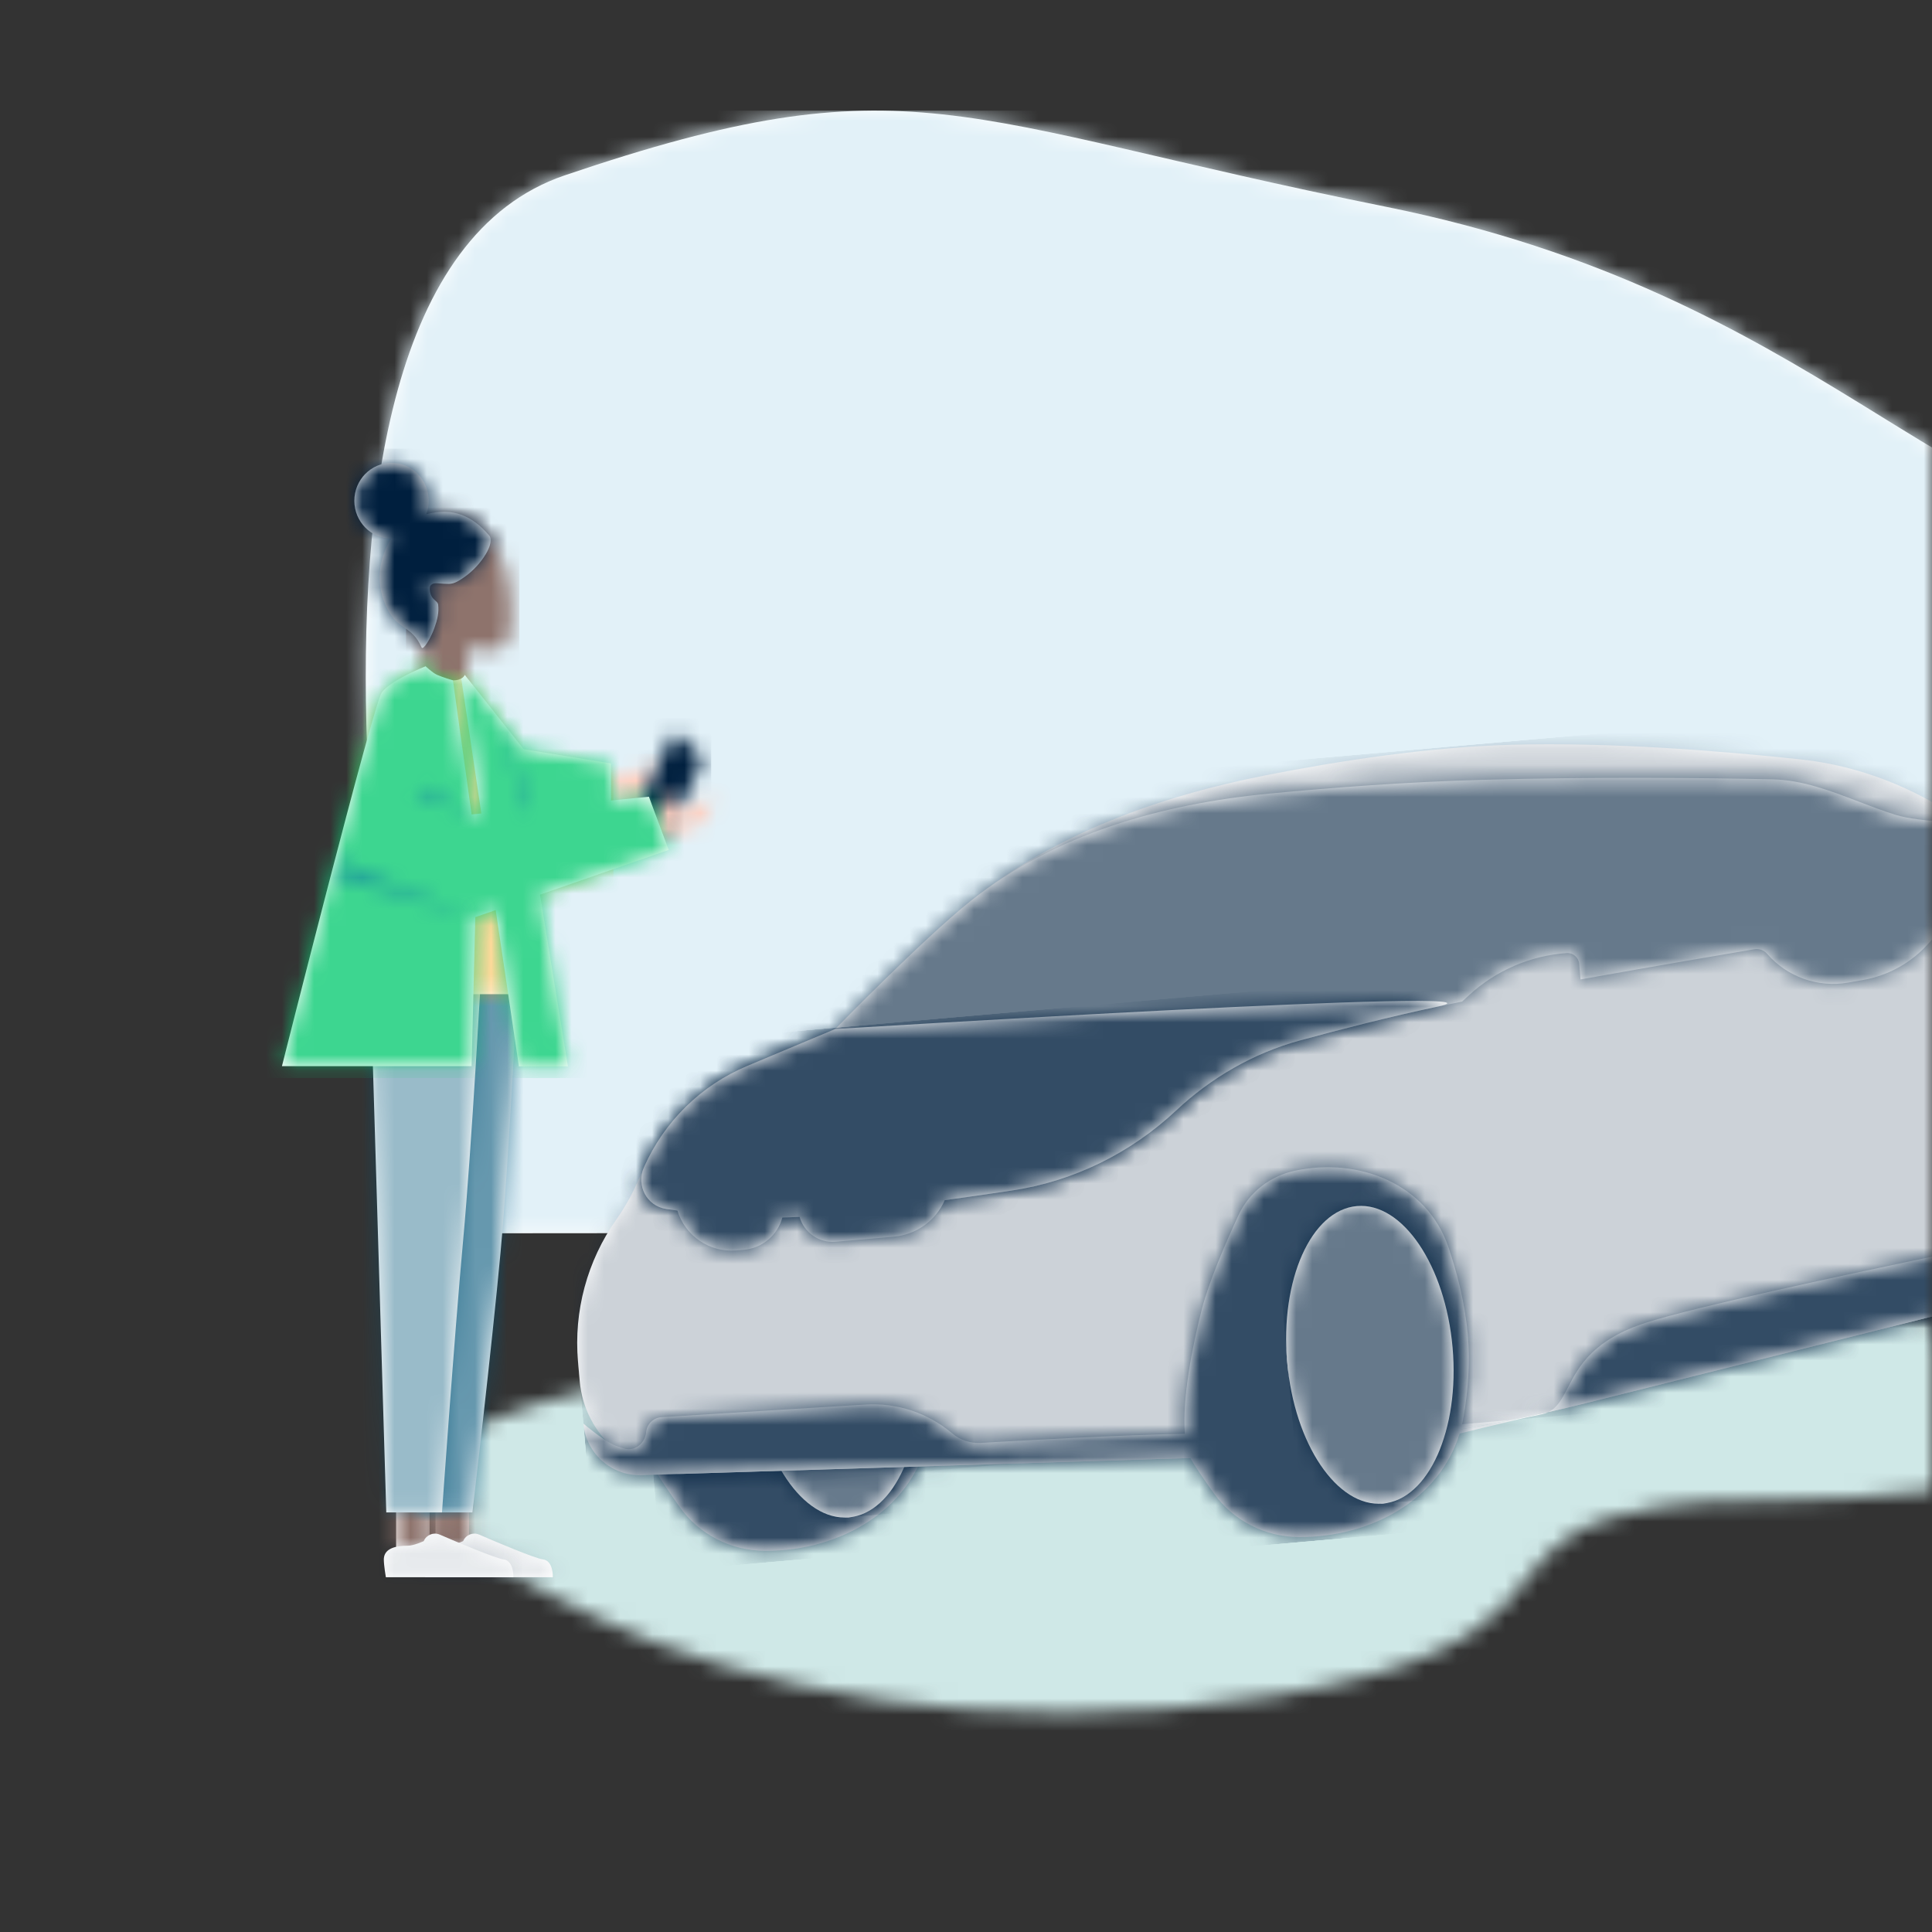 <svg width="120" height="120" viewBox="0 0 120 120" fill="none" xmlns="http://www.w3.org/2000/svg">
<rect x="0" y="0" width="120" height="120" fill="#333333" stroke="none"/>
<mask id="mask0_2774_19475" style="mask-type:luminance" maskUnits="userSpaceOnUse" x="0" y="0" width="120" height="120">
<rect width="120" height="120" fill="white"/>
</mask>
<g mask="url(#mask0_2774_19475)">
<path fill-rule="evenodd" clip-rule="evenodd" d="M26.633 76.602C26.633 76.602 13.606 18.174 35.08 10.89C56.554 3.607 59.196 7.428 86.09 12.844C112.983 18.26 121.129 33.099 135.073 33.099C149.016 33.099 165.634 28.641 169.883 47.909C174.132 67.178 157.097 76.497 157.097 76.497L26.633 76.602Z" fill="white"/>
<mask id="mask1_2774_19475" style="mask-type:luminance" maskUnits="userSpaceOnUse" x="22" y="6" width="149" height="71">
<path fill-rule="evenodd" clip-rule="evenodd" d="M26.633 76.602C26.633 76.602 13.606 18.174 35.08 10.89C56.554 3.607 59.196 7.428 86.09 12.844C112.983 18.26 121.129 33.099 135.073 33.099C149.016 33.099 165.634 28.641 169.883 47.909C174.132 67.178 157.097 76.497 157.097 76.497L26.633 76.602Z" fill="white"/>
</mask>
<g mask="url(#mask1_2774_19475)">
<rect x="9.083" y="6.871" width="165.477" height="69.7" fill="#E2F1F8"/>
</g>
<mask id="mask2_2774_19475" style="mask-type:luminance" maskUnits="userSpaceOnUse" x="26" y="80" width="113" height="27">
<path fill-rule="evenodd" clip-rule="evenodd" d="M40.781 85.435C15.874 90.074 28.822 96.564 37.249 100.575C45.676 104.587 61.063 108.356 79.329 105.31C97.595 102.264 92.302 96.527 100.187 94.241C108.072 91.956 113.524 94.845 130.018 90.614C146.513 86.383 138.158 83.036 108.404 81.309C78.649 79.582 65.687 80.796 40.781 85.435Z" fill="white"/>
</mask>
<g mask="url(#mask2_2774_19475)">
<rect width="165.477" height="69.7" transform="translate(9.083 41.512)" fill="#CFE8E7"/>
</g>
<g clip-path="url(#clip0_2774_19475)">
<path fill-rule="evenodd" clip-rule="evenodd" d="M43.755 76.326C44.415 74.901 45.724 73.9 47.26 73.571C51.261 72.713 55.463 74.421 56.784 78.295C57.353 79.963 57.828 81.849 57.998 83.795C58.148 85.511 58.009 87.253 57.731 88.871C56.916 93.616 52.326 96.351 47.511 96.326C45.411 96.315 43.432 95.319 42.219 93.605C41.546 92.655 40.921 91.742 40.765 91.416C39.904 89.62 40.703 85.165 41.478 82.162C41.92 80.448 42.951 78.059 43.755 76.326Z" fill="white"/>
<mask id="mask3_2774_19475" style="mask-type:luminance" maskUnits="userSpaceOnUse" x="40" y="73" width="19" height="24">
<path fill-rule="evenodd" clip-rule="evenodd" d="M43.755 76.326C44.415 74.901 45.724 73.9 47.26 73.571C51.261 72.713 55.463 74.421 56.784 78.295C57.353 79.963 57.828 81.849 57.998 83.795C58.148 85.511 58.009 87.253 57.731 88.871C56.916 93.616 52.326 96.351 47.511 96.326C45.411 96.315 43.432 95.319 42.219 93.605C41.546 92.655 40.921 91.742 40.765 91.416C39.904 89.62 40.703 85.165 41.478 82.162C41.92 80.448 42.951 78.059 43.755 76.326Z" fill="white"/>
</mask>
<g mask="url(#mask3_2774_19475)">
<g opacity="0.8">
<rect x="-105.763" y="-227.078" width="927" height="409" transform="rotate(-5 -105.763 -227.078)" fill="#001F3E"/>
</g>
</g>
</g>
<g clip-path="url(#clip1_2774_19475)">
<ellipse cx="51.913" cy="85.007" rx="5.157" ry="9.276" transform="rotate(-5 51.913 85.007)" fill="white"/>
<mask id="mask4_2774_19475" style="mask-type:luminance" maskUnits="userSpaceOnUse" x="46" y="75" width="12" height="20">
<ellipse cx="51.913" cy="85.007" rx="5.157" ry="9.276" transform="rotate(-5 51.913 85.007)" fill="white"/>
</mask>
<g mask="url(#mask4_2774_19475)">
<g opacity="0.6">
<rect x="-60.681" y="-98.152" width="707" height="241" transform="rotate(-5 -60.681 -98.152)" fill="#001F3E"/>
</g>
</g>
</g>
<g clip-path="url(#clip2_2774_19475)">
<path fill-rule="evenodd" clip-rule="evenodd" d="M124.028 80.314C129.556 77.354 132.545 71.167 131.429 64.997L131.228 63.883C130.649 60.684 129.11 57.736 126.816 55.433L125.08 53.69C121.494 50.09 116.859 47.703 111.808 47.164C106.733 46.622 99.941 46.09 93.867 46.259C88.722 46.403 83.184 47.253 78.624 48.153C72.033 49.453 65.557 51.773 60.299 55.955C57.361 58.292 51.881 63.914 51.881 63.914L47.274 65.846C43.857 67.279 41.118 69.966 39.62 73.356L39.572 73.464C39.218 74.266 38.785 75.032 38.279 75.749C36.47 78.317 35.627 81.442 35.901 84.572L36.007 85.779C36.299 89.117 39.146 91.645 42.495 91.541L73.938 90.559L82.887 89.776C88.135 89.317 93.338 88.444 98.448 87.165L120.713 81.594C121.866 81.305 122.98 80.875 124.028 80.314Z" fill="white"/>
<mask id="mask5_2774_19475" style="mask-type:luminance" maskUnits="userSpaceOnUse" x="35" y="46" width="97" height="46">
<path fill-rule="evenodd" clip-rule="evenodd" d="M124.028 80.314C129.556 77.354 132.545 71.167 131.429 64.997L131.228 63.883C130.649 60.684 129.11 57.736 126.816 55.433L125.08 53.69C121.494 50.09 116.859 47.703 111.808 47.164C106.733 46.622 99.941 46.09 93.867 46.259C88.722 46.403 83.184 47.253 78.624 48.153C72.033 49.453 65.557 51.773 60.299 55.955C57.361 58.292 51.881 63.914 51.881 63.914L47.274 65.846C43.857 67.279 41.118 69.966 39.62 73.356L39.572 73.464C39.218 74.266 38.785 75.032 38.279 75.749C36.47 78.317 35.627 81.442 35.901 84.572L36.007 85.779C36.299 89.117 39.146 91.645 42.495 91.541L73.938 90.559L82.887 89.776C88.135 89.317 93.338 88.444 98.448 87.165L120.713 81.594C121.866 81.305 122.98 80.875 124.028 80.314Z" fill="white"/>
</mask>
<g mask="url(#mask5_2774_19475)">
<g opacity="0.2">
<rect x="-7.854" y="-25.37" width="158" height="122" transform="rotate(-5 -7.854 -25.37)" fill="#001F3E"/>
</g>
</g>
</g>
<path fill-rule="evenodd" clip-rule="evenodd" d="M122.47 51.104L126.819 55.439L124.519 55.834C122.76 56.136 121.159 57.033 119.982 58.375L119.82 58.561C118.753 59.778 117.302 60.593 115.707 60.871L114.788 61.031C112.915 61.357 111.008 60.68 109.76 59.246C109.562 59.018 109.268 58.908 108.97 58.958C107.507 59.204 102.862 59.992 98.169 60.834L98.084 59.858C98.049 59.462 97.704 59.167 97.307 59.196C95.043 59.357 92.9 60.284 91.233 61.824L90.814 62.21C90.27 62.319 89.762 62.423 89.298 62.521C86.315 63.151 83.18 63.959 80.745 64.623C77.856 65.411 75.232 66.933 73.046 68.98C70.216 71.629 66.663 73.38 62.829 73.949C58.36 74.613 52.496 75.425 49.566 75.585C46.551 75.751 43.428 75.402 41.375 75.089C40.162 74.904 39.503 73.622 39.999 72.499C41.254 69.66 43.548 67.409 46.41 66.209L51.881 63.914C51.881 63.914 57.361 58.292 60.299 55.956C65.529 51.795 72.173 49.931 78.827 49.293C82.731 48.918 87.373 48.567 91.997 48.438C99.135 48.239 105.926 48.316 110.073 48.404C111.941 48.444 113.684 49.112 115.435 49.784C116.192 50.074 116.951 50.365 117.723 50.606C119.276 51.092 122.47 51.104 122.47 51.104Z" fill="white"/>
<mask id="mask6_2774_19475" style="mask-type:luminance" maskUnits="userSpaceOnUse" x="39" y="48" width="88" height="28">
<path fill-rule="evenodd" clip-rule="evenodd" d="M122.47 51.104L126.819 55.439L124.519 55.834C122.76 56.136 121.159 57.033 119.982 58.375L119.82 58.561C118.753 59.778 117.302 60.593 115.707 60.871L114.788 61.031C112.915 61.357 111.008 60.68 109.76 59.246C109.562 59.018 109.268 58.908 108.97 58.958C107.507 59.204 102.862 59.992 98.169 60.834L98.084 59.858C98.049 59.462 97.704 59.167 97.307 59.196C95.043 59.357 92.9 60.284 91.233 61.824L90.814 62.21C90.27 62.319 89.762 62.423 89.298 62.521C86.315 63.151 83.18 63.959 80.745 64.623C77.856 65.411 75.232 66.933 73.046 68.98C70.216 71.629 66.663 73.38 62.829 73.949C58.36 74.613 52.496 75.425 49.566 75.585C46.551 75.751 43.428 75.402 41.375 75.089C40.162 74.904 39.503 73.622 39.999 72.499C41.254 69.66 43.548 67.409 46.41 66.209L51.881 63.914C51.881 63.914 57.361 58.292 60.299 55.956C65.529 51.795 72.173 49.931 78.827 49.293C82.731 48.918 87.373 48.567 91.997 48.438C99.135 48.239 105.926 48.316 110.073 48.404C111.941 48.444 113.684 49.112 115.435 49.784C116.192 50.074 116.951 50.365 117.723 50.606C119.276 51.092 122.47 51.104 122.47 51.104Z" fill="white"/>
</mask>
<g mask="url(#mask6_2774_19475)">
<g opacity="0.6">
<rect x="8.84" y="46.824" width="120.126" height="45.868" transform="rotate(-5 8.84 46.824)" fill="#001F3E"/>
</g>
</g>
<g clip-path="url(#clip3_2774_19475)">
<path fill-rule="evenodd" clip-rule="evenodd" d="M46.41 66.209L51.881 63.915C51.881 63.915 95.439 61.223 89.298 62.521C86.315 63.151 83.18 63.959 80.745 64.623C77.856 65.411 75.232 66.933 73.046 68.98C70.216 71.629 66.663 73.38 62.829 73.949C61.529 74.142 60.111 74.348 58.681 74.546C58.123 75.814 56.915 76.69 55.519 76.812L51.911 77.128C50.87 77.219 49.937 76.55 49.661 75.58L49.566 75.586C49.243 75.603 48.919 75.615 48.595 75.622C48.302 76.703 47.361 77.526 46.197 77.628L45.749 77.667C44.08 77.813 42.556 76.765 42.075 75.191C41.831 75.157 41.597 75.123 41.375 75.089C40.161 74.904 39.502 73.622 39.999 72.499C41.254 69.66 43.548 67.409 46.41 66.209ZM121.755 77.712C121.659 77.717 121.56 77.731 121.459 77.752C114.033 79.294 105.317 81.18 102.308 82.132C98.922 83.203 98.041 84.91 97.381 86.189C97.029 86.871 96.74 87.431 96.168 87.708C94.367 88.114 92.556 88.47 90.737 88.776C90.803 88.528 90.859 88.274 90.904 88.014C91.182 86.397 91.321 84.655 91.171 82.939C91.001 80.993 90.526 79.106 89.957 77.439C88.636 73.565 84.434 71.856 80.432 72.715C78.897 73.044 77.588 74.045 76.928 75.47C76.124 77.203 75.093 79.592 74.65 81.306C74.044 83.657 73.422 86.898 73.594 89.056C69.745 89.119 63.38 89.476 60.923 89.621C60.271 89.659 59.635 89.446 59.136 89.023C57.64 87.757 55.712 87.117 53.756 87.238L41.093 88.022C40.586 88.053 40.178 88.45 40.132 88.955C40.068 89.647 39.443 90.158 38.773 89.972C38.533 89.906 38.294 89.825 38.089 89.728C37.352 89.378 36.238 88.424 36.238 88.424C36.4 90.278 37.982 91.682 39.842 91.624L73.938 90.56C74.094 90.886 74.719 91.799 75.392 92.749C76.605 94.463 78.584 95.459 80.684 95.469C85.14 95.493 89.404 93.151 90.661 89.04C91.061 88.943 91.456 88.846 91.841 88.752C93.35 88.382 94.714 88.048 95.729 87.851C95.893 87.819 96.038 87.771 96.168 87.708C96.93 87.536 97.69 87.355 98.448 87.166L120.22 81.717C120.214 82.114 120.345 82.619 120.583 83.174C120.716 83.483 121.284 84.41 121.857 85.317C122.682 86.623 124.117 87.412 125.661 87.44C129.26 87.505 132.617 85.366 133.212 81.816C133.474 80.253 133.618 78.517 133.468 76.807C133.292 74.789 132.781 72.843 132.219 71.211C131.286 68.501 128.376 67.237 125.585 67.886C124.299 68.186 123.298 69.194 123.014 70.484C122.585 72.438 121.999 75.151 121.897 75.879C121.806 76.519 121.767 77.138 121.755 77.712Z" fill="white"/>
<mask id="mask7_2774_19475" style="mask-type:luminance" maskUnits="userSpaceOnUse" x="36" y="62" width="98" height="34">
<path fill-rule="evenodd" clip-rule="evenodd" d="M46.41 66.209L51.881 63.915C51.881 63.915 95.439 61.223 89.298 62.521C86.315 63.151 83.18 63.959 80.745 64.623C77.856 65.411 75.232 66.933 73.046 68.98C70.216 71.629 66.663 73.38 62.829 73.949C61.529 74.142 60.111 74.348 58.681 74.546C58.123 75.814 56.915 76.69 55.519 76.812L51.911 77.128C50.87 77.219 49.937 76.55 49.661 75.58L49.566 75.586C49.243 75.603 48.919 75.615 48.595 75.622C48.302 76.703 47.361 77.526 46.197 77.628L45.749 77.667C44.08 77.813 42.556 76.765 42.075 75.191C41.831 75.157 41.597 75.123 41.375 75.089C40.161 74.904 39.502 73.622 39.999 72.499C41.254 69.66 43.548 67.409 46.41 66.209ZM121.755 77.712C121.659 77.717 121.56 77.731 121.459 77.752C114.033 79.294 105.317 81.18 102.308 82.132C98.922 83.203 98.041 84.91 97.381 86.189C97.029 86.871 96.74 87.431 96.168 87.708C94.367 88.114 92.556 88.47 90.737 88.776C90.803 88.528 90.859 88.274 90.904 88.014C91.182 86.397 91.321 84.655 91.171 82.939C91.001 80.993 90.526 79.106 89.957 77.439C88.636 73.565 84.434 71.856 80.432 72.715C78.897 73.044 77.588 74.045 76.928 75.47C76.124 77.203 75.093 79.592 74.65 81.306C74.044 83.657 73.422 86.898 73.594 89.056C69.745 89.119 63.38 89.476 60.923 89.621C60.271 89.659 59.635 89.446 59.136 89.023C57.64 87.757 55.712 87.117 53.756 87.238L41.093 88.022C40.586 88.053 40.178 88.45 40.132 88.955C40.068 89.647 39.443 90.158 38.773 89.972C38.533 89.906 38.294 89.825 38.089 89.728C37.352 89.378 36.238 88.424 36.238 88.424C36.4 90.278 37.982 91.682 39.842 91.624L73.938 90.56C74.094 90.886 74.719 91.799 75.392 92.749C76.605 94.463 78.584 95.459 80.684 95.469C85.14 95.493 89.404 93.151 90.661 89.04C91.061 88.943 91.456 88.846 91.841 88.752C93.35 88.382 94.714 88.048 95.729 87.851C95.893 87.819 96.038 87.771 96.168 87.708C96.93 87.536 97.69 87.355 98.448 87.166L120.22 81.717C120.214 82.114 120.345 82.619 120.583 83.174C120.716 83.483 121.284 84.41 121.857 85.317C122.682 86.623 124.117 87.412 125.661 87.44C129.26 87.505 132.617 85.366 133.212 81.816C133.474 80.253 133.618 78.517 133.468 76.807C133.292 74.789 132.781 72.843 132.219 71.211C131.286 68.501 128.376 67.237 125.585 67.886C124.299 68.186 123.298 69.194 123.014 70.484C122.585 72.438 121.999 75.151 121.897 75.879C121.806 76.519 121.767 77.138 121.755 77.712Z" fill="white"/>
</mask>
<g mask="url(#mask7_2774_19475)">
<g opacity="0.8">
<rect x="-63.447" y="-155.955" width="217" height="320" transform="rotate(-5 -63.447 -155.955)" fill="#001F3E"/>
</g>
</g>
</g>
<g clip-path="url(#clip4_2774_19475)">
<path fill-rule="evenodd" clip-rule="evenodd" d="M129.576 85.681C131.745 85.492 133.194 81.792 132.811 77.417C132.429 73.043 130.36 69.651 128.19 69.841C126.02 70.031 124.572 73.731 124.954 78.105C125.337 82.479 127.406 85.871 129.576 85.681ZM85.894 93.391C88.731 93.143 90.669 88.805 90.223 83.701C89.776 78.598 87.114 74.662 84.277 74.911C81.44 75.159 79.502 79.497 79.948 84.6C80.395 89.704 83.057 93.639 85.894 93.391Z" fill="white"/>
<mask id="mask8_2774_19475" style="mask-type:luminance" maskUnits="userSpaceOnUse" x="79" y="69" width="54" height="25">
<path fill-rule="evenodd" clip-rule="evenodd" d="M129.576 85.681C131.745 85.492 133.194 81.792 132.811 77.417C132.429 73.043 130.36 69.651 128.19 69.841C126.02 70.031 124.572 73.731 124.954 78.105C125.337 82.479 127.406 85.871 129.576 85.681ZM85.894 93.391C88.731 93.143 90.669 88.805 90.223 83.701C89.776 78.598 87.114 74.662 84.277 74.911C81.44 75.159 79.502 79.497 79.948 84.6C80.395 89.704 83.057 93.639 85.894 93.391Z" fill="white"/>
</mask>
<g mask="url(#mask8_2774_19475)">
<g opacity="0.6">
<rect x="-118.187" y="-23.039" width="326" height="230" transform="rotate(-5 -118.187 -23.039)" fill="#001F3E"/>
</g>
</g>
</g>
<mask id="mask9_2774_19475" style="mask-type:luminance" maskUnits="userSpaceOnUse" x="23" y="31" width="9" height="13">
<path fill-rule="evenodd" clip-rule="evenodd" d="M26.515 42.694C26.233 42.444 26.303 42.076 26.301 41.646C26.299 41.225 26.403 40.703 26.185 40.212C25.495 38.663 24.551 39.287 23.82 37.257C23.088 35.227 24.14 32.671 26.033 32.077C27.927 31.483 29.384 31.894 30.626 33.615C31.868 35.336 31.938 38.689 31.563 39.768C31.187 40.847 29.058 40.212 29.058 40.212C29.058 40.212 29.114 41.792 28.994 42.161C28.873 42.529 28.469 43.011 27.927 43.09C27.385 43.168 26.797 42.945 26.515 42.694Z" fill="white"/>
</mask>
<g mask="url(#mask9_2774_19475)">
<rect width="7.037" height="13.114" transform="matrix(-1 0 0 1 32.257 30.264)" fill="#8E736C"/>
</g>
<path fill-rule="evenodd" clip-rule="evenodd" d="M24.309 33.455C23.038 33.449 22.009 32.398 22.009 31.102C22.009 29.803 23.044 28.75 24.319 28.75C25.595 28.75 26.629 29.803 26.629 31.102C26.629 31.397 26.576 31.679 26.479 31.939C28.169 31.491 29.37 32.065 30.388 33.263C30.761 33.702 29.929 35.078 28.873 35.821C28.542 36.054 28.231 36.266 27.874 36.266C27.649 36.266 27.473 36.252 27.331 36.241C27.025 36.218 26.879 36.207 26.741 36.37C26.647 36.482 26.695 36.855 26.822 37.063C26.886 37.169 26.969 37.242 27.041 37.307C27.129 37.385 27.203 37.451 27.214 37.547C27.271 38.033 27.176 38.464 26.981 39.008C26.738 39.684 26.277 40.419 26.185 40.212C25.87 39.505 25.503 39.251 25.127 38.99C24.678 38.68 24.217 38.361 23.82 37.257C23.359 35.978 23.592 34.525 24.309 33.455Z" fill="white"/>
<mask id="mask10_2774_19475" style="mask-type:luminance" maskUnits="userSpaceOnUse" x="22" y="28" width="9" height="13">
<path fill-rule="evenodd" clip-rule="evenodd" d="M24.309 33.455C23.038 33.449 22.009 32.398 22.009 31.102C22.009 29.803 23.044 28.75 24.319 28.75C25.595 28.75 26.629 29.803 26.629 31.102C26.629 31.397 26.576 31.679 26.479 31.939C28.169 31.491 29.37 32.065 30.388 33.263C30.761 33.702 29.929 35.078 28.873 35.821C28.542 36.054 28.231 36.266 27.874 36.266C27.649 36.266 27.473 36.252 27.331 36.241C27.025 36.218 26.879 36.207 26.741 36.37C26.647 36.482 26.695 36.855 26.822 37.063C26.886 37.169 26.969 37.242 27.041 37.307C27.129 37.385 27.203 37.451 27.214 37.547C27.271 38.033 27.176 38.464 26.981 39.008C26.738 39.684 26.277 40.419 26.185 40.212C25.87 39.505 25.503 39.251 25.127 38.99C24.678 38.68 24.217 38.361 23.82 37.257C23.359 35.978 23.592 34.525 24.309 33.455Z" fill="white"/>
</mask>
<g mask="url(#mask10_2774_19475)">
<rect width="13.457" height="14.501" transform="matrix(-1 0 0 1 32.935 27.867)" fill="#001F3E"/>
</g>
<path fill-rule="evenodd" clip-rule="evenodd" d="M26.684 96.112V92.93H24.603V96.112H26.684ZM29.131 96.112V92.93H27.051V96.112H29.131Z" fill="white"/>
<mask id="mask11_2774_19475" style="mask-type:luminance" maskUnits="userSpaceOnUse" x="24" y="92" width="6" height="5">
<path fill-rule="evenodd" clip-rule="evenodd" d="M26.684 96.112V92.93H24.603V96.112H26.684ZM29.131 96.112V92.93H27.051V96.112H29.131Z" fill="white"/>
</mask>
<g mask="url(#mask11_2774_19475)">
<rect width="27.782" height="17.257" transform="matrix(-1 0 0 1 38.434 85.831)" fill="#8E736C"/>
</g>
<path fill-rule="evenodd" clip-rule="evenodd" d="M24.867 60.16L25.88 93.939H29.341C29.341 93.939 30.549 83.682 31.091 77.773C31.632 71.865 32.19 60.16 32.19 60.16H24.867Z" fill="white"/>
<mask id="mask12_2774_19475" style="mask-type:luminance" maskUnits="userSpaceOnUse" x="24" y="60" width="9" height="34">
<path fill-rule="evenodd" clip-rule="evenodd" d="M24.867 60.16L25.88 93.939H29.341C29.341 93.939 30.549 83.682 31.091 77.773C31.632 71.865 32.19 60.16 32.19 60.16H24.867Z" fill="white"/>
</mask>
<g mask="url(#mask12_2774_19475)">
<g opacity="0.6">
<rect width="19.46" height="36.349" transform="matrix(-1 0 0 1 42.351 58.539)" fill="#005478"/>
</g>
</g>
<path fill-rule="evenodd" clip-rule="evenodd" d="M22.98 60.16L23.993 93.939H27.453C27.453 93.939 28.229 82.903 28.765 77.05C29.302 71.197 29.902 60.16 29.902 60.16H22.98Z" fill="white"/>
<mask id="mask13_2774_19475" style="mask-type:luminance" maskUnits="userSpaceOnUse" x="22" y="60" width="8" height="34">
<path fill-rule="evenodd" clip-rule="evenodd" d="M22.98 60.16L23.993 93.939H27.453C27.453 93.939 28.229 82.903 28.765 77.05C29.302 71.197 29.902 60.16 29.902 60.16H22.98Z" fill="white"/>
</mask>
<g mask="url(#mask13_2774_19475)">
<g opacity="0.4">
<rect width="10.281" height="36.961" transform="matrix(-1 0 0 1 31.336 59.518)" fill="#005478"/>
</g>
</g>
<mask id="mask14_2774_19475" style="mask-type:luminance" maskUnits="userSpaceOnUse" x="32" y="47" width="10" height="4">
<path fill-rule="evenodd" clip-rule="evenodd" d="M32.899 48.185L38.103 48.304C39.211 47.903 40.209 47.671 41.096 47.608C41.338 47.639 41.708 47.786 41.062 48.168C40.417 48.55 39.755 48.98 39.817 49.248C39.879 49.517 40.424 49.507 40.451 49.909C40.469 50.176 39.6 50.082 37.846 49.624L33.455 50.595L32.899 48.185Z" fill="white"/>
</mask>
<g mask="url(#mask14_2774_19475)">
<rect width="10.774" height="6.632" transform="matrix(-1 0 0 1 46.506 46.829)" fill="#FED0C1"/>
</g>
<mask id="mask15_2774_19475" style="mask-type:luminance" maskUnits="userSpaceOnUse" x="39" y="45" width="5" height="7">
<path fill-rule="evenodd" clip-rule="evenodd" d="M43.508 46.941L42.096 45.63C42.001 45.541 41.851 45.546 41.762 45.642C41.745 45.66 41.731 45.681 41.721 45.703L39.751 49.92C39.694 50.042 39.711 50.186 39.794 50.291L41.037 51.862C41.118 51.964 41.267 51.982 41.37 51.901C41.398 51.878 41.42 51.85 41.436 51.818L43.586 47.355C43.654 47.215 43.622 47.047 43.508 46.941Z" fill="white"/>
</mask>
<g mask="url(#mask15_2774_19475)">
<rect width="5.683" height="8.763" transform="matrix(-1 0 0 1 44.174 44.579)" fill="#001F3E"/>
</g>
<mask id="mask16_2774_19475" style="mask-type:luminance" maskUnits="userSpaceOnUse" x="35" y="49" width="10" height="5">
<path fill-rule="evenodd" clip-rule="evenodd" d="M35.82 51.11C35.82 51.11 37.316 50.998 38.244 50.898C39.032 50.813 40.877 50.667 40.877 50.667C40.877 50.667 41.558 49.212 41.889 49.288C42.219 49.365 41.756 50.13 42.042 50.382C42.118 50.45 42.408 50.423 43.023 50.159C43.639 49.895 43.991 49.421 44.229 49.559C44.529 49.732 43.914 50.944 43.284 51.31C42.732 51.631 41.321 51.852 41.321 51.852L35.368 53.71L35.82 51.11Z" fill="white"/>
</mask>
<g mask="url(#mask16_2774_19475)">
<rect width="10.774" height="6.632" transform="matrix(-1 0 0 1 46.506 46.829)" fill="#FED0C1"/>
</g>
<path fill-rule="evenodd" clip-rule="evenodd" d="M29.002 42.291L28.876 41.921C28.876 41.921 28.744 42.259 28.133 42.259C28.133 42.259 28.132 42.259 28.132 42.259C28.101 42.259 27.72 42.263 27.265 42.059C27.004 41.942 26.414 41.496 26.414 41.496C26.414 41.496 24.092 42.759 23.33 44.285C22.568 45.812 20.815 61.75 20.815 61.75H32.396L32.135 55.936L40.823 52.773L40.056 49.84H37.332L37.353 48.038L32.393 47.281C32.393 47.281 29.815 43.215 29.002 42.291Z" fill="white"/>
<mask id="mask17_2774_19475" style="mask-type:luminance" maskUnits="userSpaceOnUse" x="20" y="41" width="21" height="21">
<path fill-rule="evenodd" clip-rule="evenodd" d="M29.002 42.291L28.876 41.921C28.876 41.921 28.744 42.259 28.133 42.259C28.133 42.259 28.132 42.259 28.132 42.259C28.101 42.259 27.72 42.263 27.265 42.059C27.004 41.942 26.414 41.496 26.414 41.496C26.414 41.496 24.092 42.759 23.33 44.285C22.568 45.812 20.815 61.75 20.815 61.75H32.396L32.135 55.936L40.823 52.773L40.056 49.84H37.332L37.353 48.038L32.393 47.281C32.393 47.281 29.815 43.215 29.002 42.291Z" fill="white"/>
</mask>
<g mask="url(#mask17_2774_19475)">
<g opacity="0.4">
<rect width="22.139" height="25.342" transform="matrix(-1 0 0 1 38.1 39.25)" fill="#FAA000"/>
</g>
</g>
<path fill-rule="evenodd" clip-rule="evenodd" d="M29.292 50.586L28.133 42.259C28.133 42.259 27.424 42.045 27.139 41.913C26.853 41.781 26.437 41.382 26.437 41.382C26.437 41.382 24.246 42.247 23.708 43.02C23.17 43.794 17.512 66.22 17.512 66.22H29.292L29.523 56.965L30.788 56.525L32.231 66.233H35.274L33.541 55.568L41.533 52.791L40.305 49.485L37.947 49.721V47.417L32.525 46.533L28.87 41.921C28.87 41.921 28.857 41.987 28.782 42.061C28.707 42.135 28.653 42.156 28.653 42.156L29.897 50.525L29.292 50.586Z" fill="white"/>
<mask id="mask18_2774_19475" style="mask-type:luminance" maskUnits="userSpaceOnUse" x="17" y="41" width="25" height="26">
<path fill-rule="evenodd" clip-rule="evenodd" d="M29.292 50.586L28.133 42.259C28.133 42.259 27.424 42.045 27.139 41.913C26.853 41.781 26.437 41.382 26.437 41.382C26.437 41.382 24.246 42.247 23.708 43.02C23.17 43.794 17.512 66.22 17.512 66.22H29.292L29.523 56.965L30.788 56.525L32.231 66.233H35.274L33.541 55.568L41.533 52.791L40.305 49.485L37.947 49.721V47.417L32.525 46.533L28.87 41.921C28.87 41.921 28.857 41.987 28.782 42.061C28.707 42.135 28.653 42.156 28.653 42.156L29.897 50.525L29.292 50.586Z" fill="white"/>
</mask>
<g mask="url(#mask18_2774_19475)">
<g opacity="0.8">
<rect width="32.084" height="27.118" transform="matrix(1 0 0 -1 13.83 66.961)" fill="#0DCC74"/>
</g>
</g>
<mask id="mask19_2774_19475" style="mask-type:luminance" maskUnits="userSpaceOnUse" x="20" y="44" width="13" height="13">
<path fill-rule="evenodd" clip-rule="evenodd" d="M31.179 44.703L32.472 50.231H32.897L31.179 44.703ZM29.292 50.586L25.799 49.316L26.293 48.854L29.292 50.586ZM20.78 54.415L21.085 53.499L29.422 56.968L20.78 54.415Z" fill="white"/>
</mask>
<g mask="url(#mask19_2774_19475)">
<rect width="17.167" height="19.421" transform="matrix(-1 0 0 1 36.324 41.027)" fill="#21A09A"/>
</g>
<path fill-rule="evenodd" clip-rule="evenodd" d="M27.768 96.008C27.121 96.008 26.356 96.13 26.292 96.773C26.289 96.802 26.288 96.83 26.288 96.855C26.288 97.236 26.414 97.966 26.414 97.966C26.855 97.966 34.336 97.966 34.336 97.966C34.336 97.966 34.384 96.937 33.719 96.855C33.229 96.795 30.938 95.825 29.762 95.317C29.376 95.15 28.928 95.331 28.769 95.72C28.769 95.72 28.153 96.008 27.768 96.008Z" fill="white"/>
<mask id="mask20_2774_19475" style="mask-type:luminance" maskUnits="userSpaceOnUse" x="26" y="95" width="9" height="3">
<path fill-rule="evenodd" clip-rule="evenodd" d="M27.768 96.008C27.121 96.008 26.356 96.13 26.292 96.773C26.289 96.802 26.288 96.83 26.288 96.855C26.288 97.236 26.414 97.966 26.414 97.966C26.855 97.966 34.336 97.966 34.336 97.966C34.336 97.966 34.384 96.937 33.719 96.855C33.229 96.795 30.938 95.825 29.762 95.317C29.376 95.15 28.928 95.331 28.769 95.72C28.769 95.72 28.153 96.008 27.768 96.008Z" fill="white"/>
</mask>
<g mask="url(#mask20_2774_19475)">
<g opacity="0.1">
<rect width="10.893" height="5.875" transform="matrix(-1 0 0 1 36.297 93.42)" fill="#001F3E"/>
</g>
</g>
<path fill-rule="evenodd" clip-rule="evenodd" d="M25.32 96.008C24.673 96.008 23.909 96.13 23.845 96.773C23.842 96.802 23.84 96.83 23.84 96.855C23.84 97.236 23.967 97.966 23.967 97.966C24.407 97.966 31.888 97.966 31.888 97.966C31.888 97.966 31.936 96.937 31.271 96.855C30.781 96.795 28.491 95.825 27.314 95.317C26.928 95.15 26.481 95.331 26.321 95.72C26.321 95.72 25.705 96.008 25.32 96.008Z" fill="white"/>
<mask id="mask21_2774_19475" style="mask-type:luminance" maskUnits="userSpaceOnUse" x="23" y="95" width="9" height="3">
<path fill-rule="evenodd" clip-rule="evenodd" d="M25.32 96.008C24.673 96.008 23.909 96.13 23.845 96.773C23.842 96.802 23.84 96.83 23.84 96.855C23.84 97.236 23.967 97.966 23.967 97.966C24.407 97.966 31.888 97.966 31.888 97.966C31.888 97.966 31.936 96.937 31.271 96.855C30.781 96.795 28.491 95.825 27.314 95.317C26.928 95.15 26.481 95.331 26.321 95.72C26.321 95.72 25.705 96.008 25.32 96.008Z" fill="white"/>
</mask>
<g mask="url(#mask21_2774_19475)">
<g opacity="0.1">
<rect width="10.893" height="5.875" transform="matrix(-1 0 0 1 33.85 93.42)" fill="#001F3E"/>
</g>
</g>
</g>
<defs>
<clipPath id="clip0_2774_19475">
<rect width="18.1" height="24.259" fill="white" transform="translate(38.981 73.45) rotate(-5)"/>
</clipPath>
<clipPath id="clip1_2774_19475">
<rect width="10.415" height="18.551" fill="white" transform="translate(45.922 76.22) rotate(-5)"/>
</clipPath>
<clipPath id="clip2_2774_19475">
<rect width="97.88" height="42.708" fill="white" transform="translate(32.989 51.362) rotate(-5)"/>
</clipPath>
<clipPath id="clip3_2774_19475">
<rect width="97.981" height="34.35" fill="white" transform="translate(34.214 65.375) rotate(-5)"/>
</clipPath>
<clipPath id="clip4_2774_19475">
<rect width="53.288" height="19.774" fill="white" transform="translate(79.033 74.142) rotate(-5)"/>
</clipPath>
</defs>
</svg>
